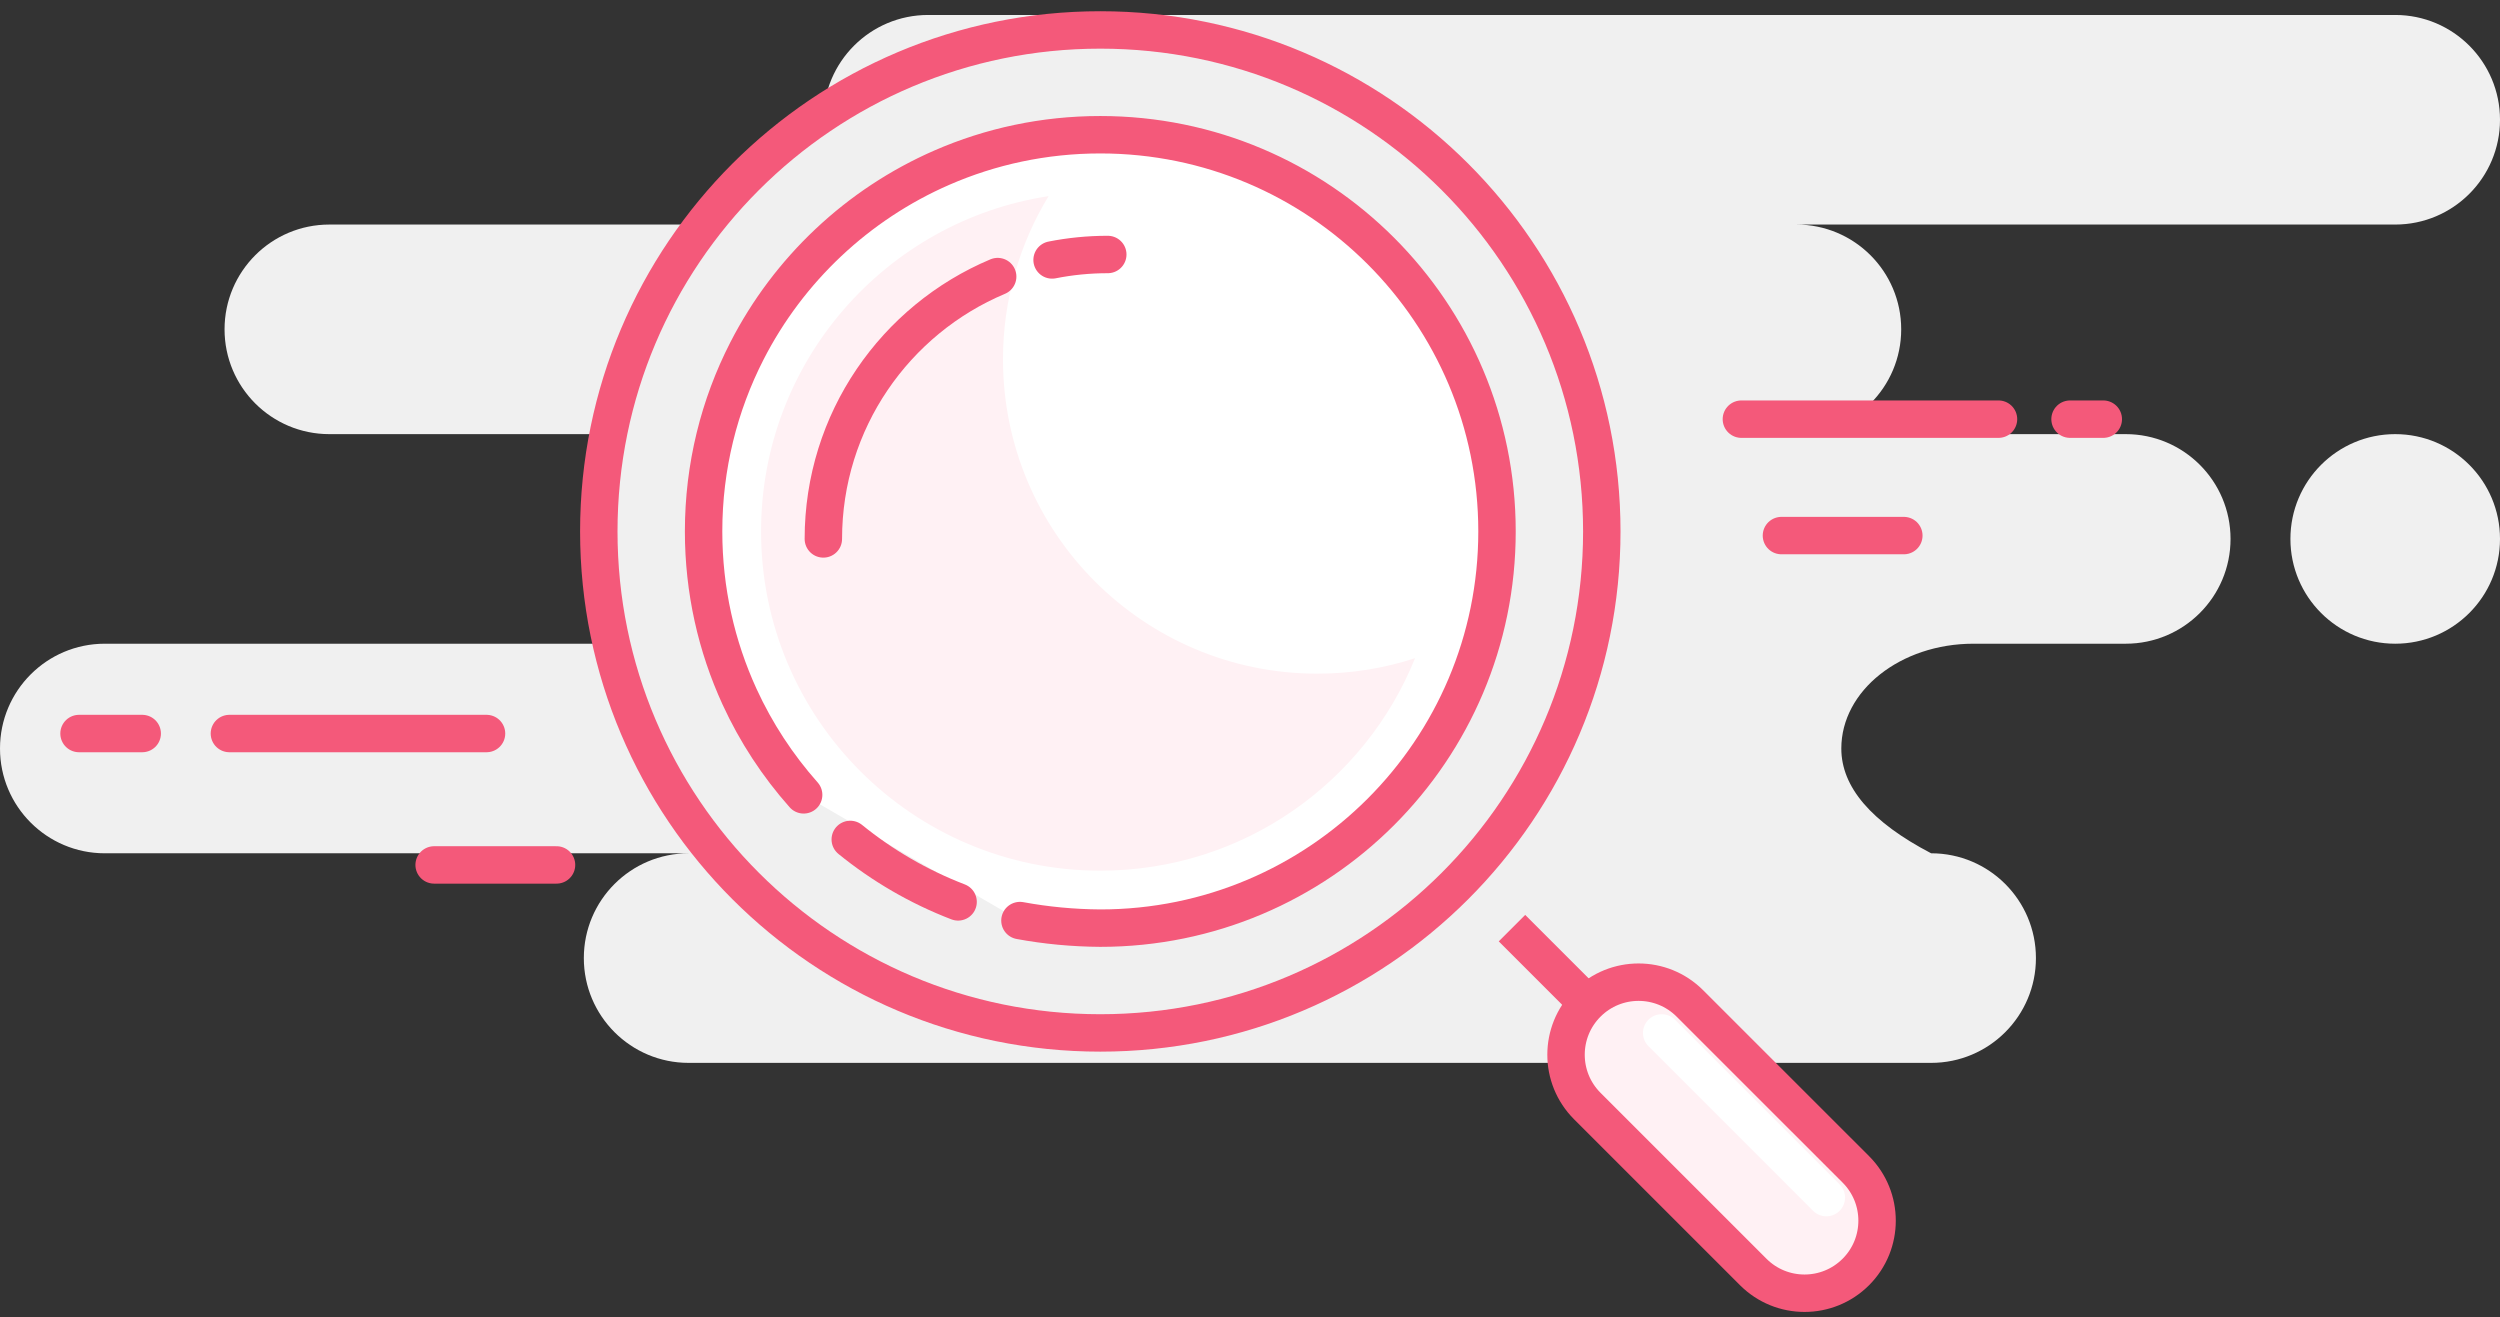 <svg width="167" height="88" viewBox="0 0 167 88" fill="none" xmlns="http://www.w3.org/2000/svg">
<rect x="0" y="0" width="167" height="88" fill="#333333" stroke="none"/>
<path fill-rule="evenodd" clip-rule="evenodd" d="M160 1C163.866 1 167 4.134 167 8C167 11.866 163.866 15 160 15H120C123.866 15 127 18.134 127 22C127 25.866 123.866 29 120 29H142C145.866 29 149 32.134 149 36C149 39.866 145.866 43 142 43H131.826C126.952 43 123 46.134 123 50C123 52.577 125 54.911 129 57C132.866 57 136 60.134 136 64C136 67.866 132.866 71 129 71H46C42.134 71 39 67.866 39 64C39 60.134 42.134 57 46 57H7C3.134 57 0 53.866 0 50C0 46.134 3.134 43 7 43H47C50.866 43 54 39.866 54 36C54 32.134 50.866 29 47 29H22C18.134 29 15 25.866 15 22C15 18.134 18.134 15 22 15H62C58.134 15 55 11.866 55 8C55 4.134 58.134 1 62 1H160ZM160 29C163.866 29 167 32.134 167 36C167 39.866 163.866 43 160 43C156.134 43 153 39.866 153 36C153 32.134 156.134 29 160 29Z" fill="#F0F0F0"/>
<path d="M73.5 69C92.001 69 107 54.002 107 35.5C107 16.998 92.001 2 73.5 2C54.998 2 40 16.998 40 35.5C40 54.002 54.998 69 73.5 69Z" fill="#F0F0F0" stroke="#F4597A" stroke-width="2.5"/>
<path fill-rule="evenodd" clip-rule="evenodd" d="M68.132 61.494C69.891 61.819 71.68 61.987 73.5 62C88.135 62 100 50.136 100 35.5C100 20.864 88.135 9 73.5 9C69.74 9 66.164 9.783 62.924 11.195C57.294 13.648 52.682 18 49.896 23.442C48.044 27.059 47 31.157 47 35.5C47 39.44 47.86 43.179 49.402 46.54C50.503 48.94 51.952 51.146 53.684 53.096" fill="white"/>
<path d="M68.132 61.494C69.891 61.819 71.68 61.987 73.5 62C88.135 62 100 50.136 100 35.5C100 20.864 88.135 9 73.5 9C69.74 9 66.164 9.783 62.924 11.195C57.294 13.648 52.682 18 49.896 23.442C48.044 27.059 47 31.157 47 35.5C47 39.44 47.86 43.179 49.402 46.54C50.503 48.94 51.952 51.146 53.684 53.096" stroke="#F4597A" stroke-width="2.5" stroke-linecap="round"/>
<path d="M56.797 56.074C58.946 57.82 61.372 59.236 64.001 60.246" stroke="#F4597A" stroke-width="2.5" stroke-linecap="round"/>
<path d="M101 62L107 68" stroke="#F4597A" stroke-width="2.5"/>
<path fill-rule="evenodd" clip-rule="evenodd" d="M106.03 67.029C104.138 68.922 104.138 71.99 106.03 73.883L117.116 84.968C119.008 86.861 122.077 86.861 123.97 84.968C125.862 83.076 125.862 80.007 123.97 78.114L112.884 67.029C110.992 65.136 107.923 65.136 106.03 67.029Z" fill="#FFF1F4" stroke="#F4597A" stroke-width="2.5"/>
<path d="M111 69L122 80" stroke="white" stroke-width="2.5" stroke-linecap="round"/>
<path fill-rule="evenodd" clip-rule="evenodd" d="M67 24C67 35.599 76.402 45.001 88 45.001C90.278 45.001 92.472 44.638 94.526 43.967C91.173 52.288 83.022 58.161 73.5 58.161C60.985 58.161 50.839 48.016 50.839 35.501C50.839 24.16 59.17 14.765 70.045 13.102C68.113 16.28 67 20.01 67 24Z" fill="#FFF1F4"/>
<path d="M74 17C72.727 17 71.483 17.125 70.279 17.364M66.645 18.476C59.804 21.351 55 28.114 55 36" stroke="#F4597A" stroke-width="2.5" stroke-linecap="round"/>
<path d="M127.176 35.777H119M133.5 28H116.324H133.5ZM140.5 28H138.279H140.5Z" stroke="#F4597A" stroke-width="2.5" stroke-linecap="round" stroke-linejoin="round"/>
<path d="M37.176 57.777H29M32.5 49H15.324H32.5ZM9.5 49H5.279H9.5Z" stroke="#F4597A" stroke-width="2.5" stroke-linecap="round" stroke-linejoin="round"/>
</svg>
